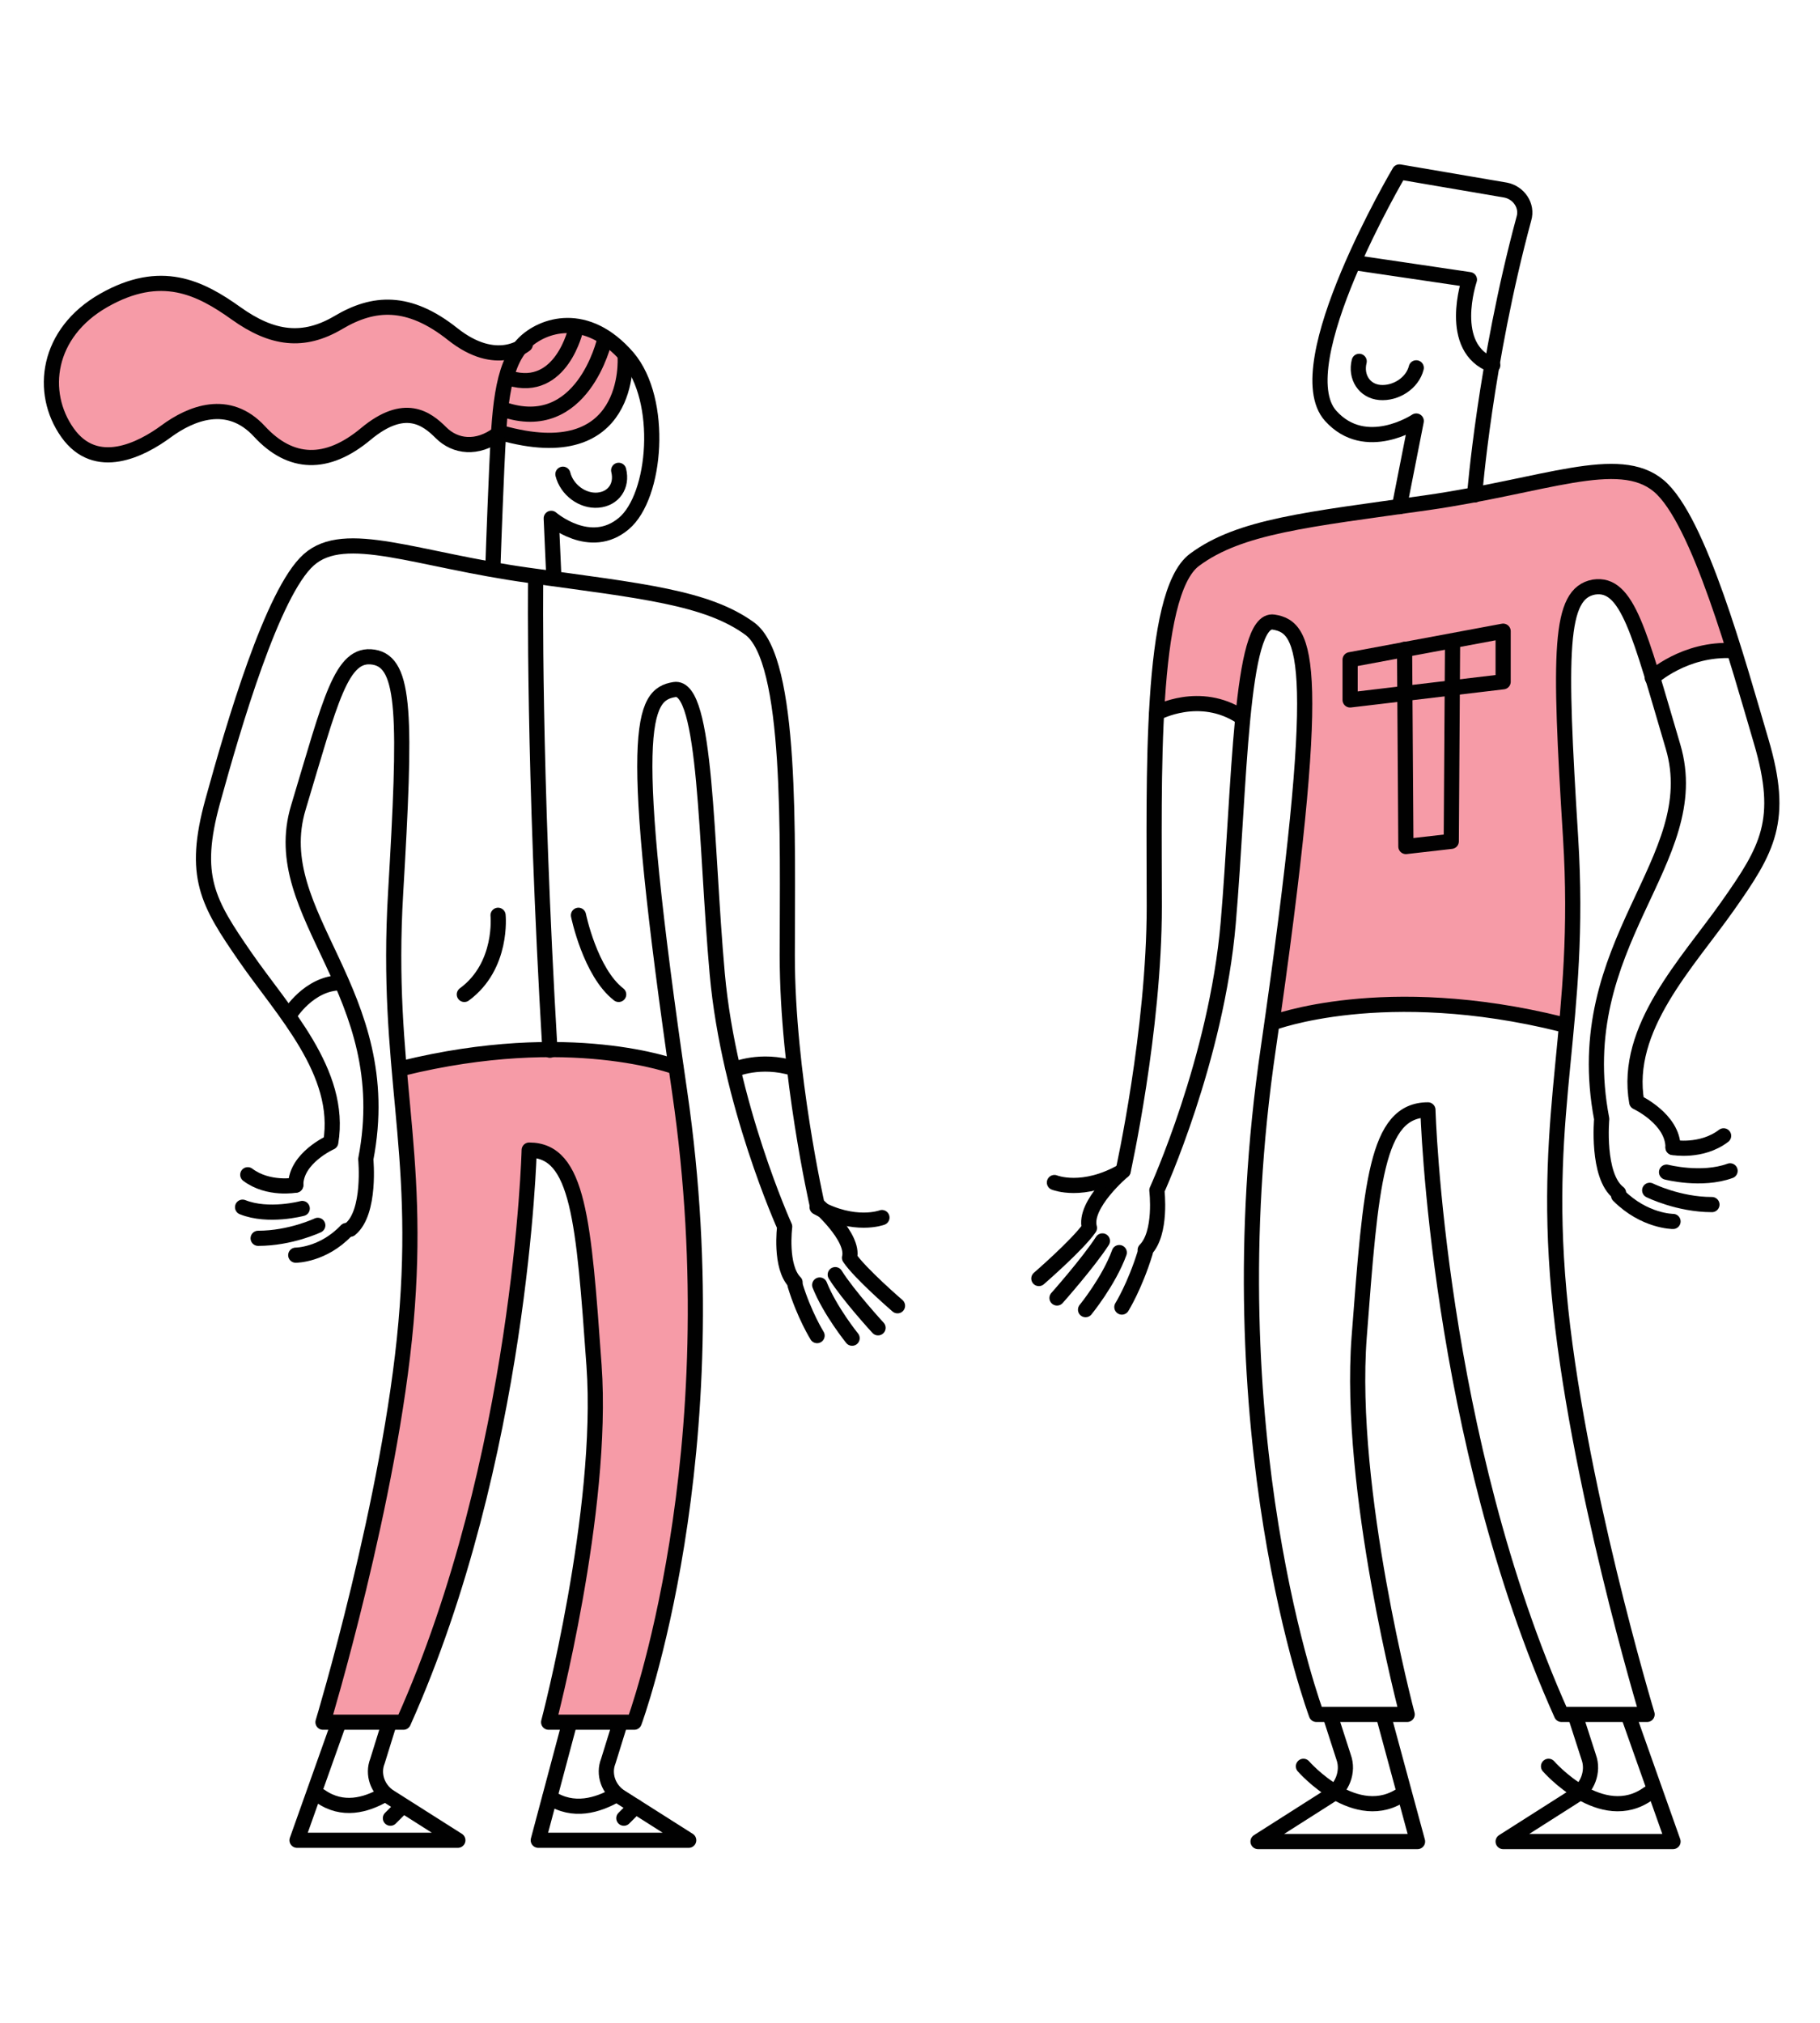<svg width="180" height="200" viewBox="0 0 180 200" fill="none" xmlns="http://www.w3.org/2000/svg">
<path opacity="0.5" d="M114.416 70.486C114.416 70.486 119.034 68.947 121.727 70.23L123.01 69.973C123.01 69.973 123.01 62.662 125.832 61.508C125.832 61.508 129.166 60.482 128.91 72.538C128.653 84.595 125.96 100.243 125.96 100.243L126.986 101.013C126.986 101.013 139.684 97.037 153.152 101.141L154.819 100.243C154.819 100.243 155.717 90.367 155.076 82.928C154.434 75.489 154.178 64.329 154.562 61.636C154.947 58.942 157.641 55.992 160.206 59.84C162.771 63.688 162.771 65.869 162.771 65.869L164.439 66.51C164.439 66.51 167.26 64.329 170.467 64.458L171.365 63.303C171.365 63.303 168.671 55.864 166.619 51.503C164.567 47.014 161.104 45.988 155.845 47.014C150.586 48.04 138.145 49.964 130.449 51.247C122.753 52.529 116.212 54.068 115.571 60.738C114.929 67.408 114.416 70.486 114.416 70.486Z" fill="#EF3850"/>
<path opacity="0.5" d="M61.829 34.572C61.829 34.572 62.598 45.988 49.387 42.525C49.387 42.525 45.924 44.577 42.846 42.011C39.767 39.446 36.176 42.653 36.176 42.653C36.176 42.653 31.174 48.04 25.659 42.525C20.143 37.009 15.526 43.551 15.526 43.551C15.526 43.551 7.958 47.912 5.65 41.498C3.341 35.085 7.702 31.622 10.652 29.698C13.602 27.774 17.578 27.261 22.452 30.596C27.326 33.931 31.302 33.418 33.739 31.622C36.176 29.826 39.767 30.083 43.102 32.007C46.437 33.931 48.746 35.727 51.696 33.803C54.646 31.879 57.34 30.596 61.829 34.572Z" fill="#EF3850"/>
<path opacity="0.5" d="M39.767 105.63C39.767 105.63 57.211 101.654 66.703 105.63C66.703 105.63 69.524 123.587 68.37 138.723C67.216 153.858 62.727 170.147 62.727 170.147H54.261C54.261 170.147 60.418 146.034 58.237 129.231C56.057 112.428 55.416 115.25 52.594 114.096C52.594 114.096 50.285 133.72 48.105 144.366C45.924 155.012 39.639 170.147 39.639 170.147H31.815C31.815 170.147 38.613 147.701 39.639 134.746C40.922 121.92 39.767 105.63 39.767 105.63Z" fill="#EF3850"/>
<path d="M113.262 123.588C114.929 121.92 114.416 117.687 114.416 117.687C114.416 117.687 120.316 104.733 121.471 91.265C122.625 77.797 122.625 60.995 125.96 61.508C129.295 62.021 130.962 65.484 125.447 103.578C119.803 141.801 130.193 169.506 130.193 169.506H139.171C139.171 169.506 133.271 147.316 134.425 132.181C135.58 117.046 136.093 109.735 141.223 109.735C141.223 109.735 142.121 142.058 154.434 169.506H162.9C162.9 169.506 155.845 146.162 154.178 127.692C152.51 109.222 156.486 101.27 155.332 82.799C154.178 64.329 154.178 58.686 157.641 58.044C160.976 57.531 162.13 62.534 165.465 73.821C168.8 85.108 155.076 93.189 158.41 110.633C158.41 110.633 157.897 116.276 160.078 117.944" stroke="#010101" stroke-width="1.5" stroke-miterlimit="10" stroke-linecap="round" stroke-linejoin="round"/>
<path d="M136.862 169.763L140.197 182.076H124.421L131.475 177.587C132.758 176.817 133.399 175.15 132.886 173.739L131.603 169.763" stroke="#010101" stroke-width="1.5" stroke-miterlimit="10" stroke-linecap="round" stroke-linejoin="round"/>
<path d="M125.832 101.141C125.832 101.141 136.862 96.909 154.434 101.27" stroke="#010101" stroke-width="1.5" stroke-miterlimit="10" stroke-linecap="round" stroke-linejoin="round"/>
<path d="M163.413 67.023C163.413 67.023 166.619 64.073 171.365 64.329" stroke="#010101" stroke-width="1.5" stroke-miterlimit="10" stroke-linecap="round" stroke-linejoin="round"/>
<path d="M114.416 70.486C114.416 70.486 118.649 68.177 122.753 70.871" stroke="#010101" stroke-width="1.5" stroke-miterlimit="10" stroke-linecap="round" stroke-linejoin="round"/>
<path d="M133.527 65.227V69.204L148.662 67.408V62.406L133.527 65.227Z" stroke="#010101" stroke-width="1.5" stroke-miterlimit="10" stroke-linecap="round" stroke-linejoin="round"/>
<path d="M138.914 64.201L139.043 83.697L143.532 83.184L143.66 63.56" stroke="#010101" stroke-width="1.5" stroke-miterlimit="10" stroke-linecap="round" stroke-linejoin="round"/>
<path d="M110.953 129.231C110.953 129.231 112.236 127.179 113.262 123.844" stroke="#010101" stroke-width="1.5" stroke-miterlimit="10" stroke-linecap="round" stroke-linejoin="round"/>
<path d="M107.362 129.488C107.362 129.488 109.671 126.666 110.697 123.844" stroke="#010101" stroke-width="1.5" stroke-miterlimit="10" stroke-linecap="round" stroke-linejoin="round"/>
<path d="M104.54 128.333C104.54 128.333 107.618 124.87 109.029 122.69" stroke="#010101" stroke-width="1.5" stroke-miterlimit="10" stroke-linecap="round" stroke-linejoin="round"/>
<path d="M165.465 120.766C165.465 120.766 162.643 120.766 160.078 118.2" stroke="#010101" stroke-width="1.5" stroke-miterlimit="10" stroke-linecap="round" stroke-linejoin="round"/>
<path d="M163.156 117.688C163.156 117.688 165.978 119.098 169.313 119.098" stroke="#010101" stroke-width="1.5" stroke-miterlimit="10" stroke-linecap="round" stroke-linejoin="round"/>
<path d="M164.823 115.892C164.823 115.892 168.287 116.79 171.108 115.763" stroke="#010101" stroke-width="1.5" stroke-miterlimit="10" stroke-linecap="round" stroke-linejoin="round"/>
<path d="M165.465 113.455C165.465 113.455 168.287 113.968 170.467 112.3" stroke="#010101" stroke-width="1.5" stroke-miterlimit="10" stroke-linecap="round" stroke-linejoin="round"/>
<path d="M128.91 174.637C128.91 174.637 134.169 180.665 138.786 177.33" stroke="#010101" stroke-width="1.5" stroke-miterlimit="10" stroke-linecap="round" stroke-linejoin="round"/>
<path d="M161.104 169.763L165.465 182.076H148.662L155.717 177.587C156.999 176.817 157.641 175.15 157.128 173.739L155.845 169.763" stroke="#010101" stroke-width="1.5" stroke-miterlimit="10" stroke-linecap="round" stroke-linejoin="round"/>
<path d="M153.152 174.637C153.152 174.637 158.41 180.665 163.028 177.33" stroke="#010101" stroke-width="1.5" stroke-miterlimit="10" stroke-linecap="round" stroke-linejoin="round"/>
<path d="M165.465 113.455C165.465 110.633 161.873 108.965 161.873 108.965C160.591 101.654 166.876 95.241 170.852 89.598C174.828 83.954 176.495 81.132 174.187 73.308C171.878 65.484 168.03 51.375 164.054 48.04C160.078 44.705 152.767 48.04 141.095 49.707C129.295 51.375 122.625 52.016 118.136 55.351C113.647 58.686 114.16 77.284 114.16 89.598C114.16 101.911 111.081 115.763 111.081 115.763C111.081 115.763 107.105 119.098 107.747 121.407C106.592 123.075 102.744 126.409 102.744 126.409" stroke="#010101" stroke-width="1.5" stroke-miterlimit="10" stroke-linecap="round" stroke-linejoin="round"/>
<path d="M104.284 116.918C104.284 116.918 107.105 118.072 111.081 115.763" stroke="#010101" stroke-width="1.5" stroke-miterlimit="10" stroke-linecap="round" stroke-linejoin="round"/>
<path d="M145.841 48.938C145.841 48.938 146.867 35.855 150.715 21.617C151.099 20.335 150.202 19.052 148.919 18.796L138.401 17C138.401 17 127.114 36.111 131.603 41.114C135.067 44.962 140.069 41.627 140.069 41.627L138.401 50.092" stroke="#010101" stroke-width="1.5" stroke-miterlimit="10" stroke-linecap="round" stroke-linejoin="round"/>
<path d="M134.04 25.979L145.328 27.646C145.328 27.646 143.019 34.444 147.636 36.111" stroke="#010101" stroke-width="1.5" stroke-miterlimit="10" stroke-linecap="round" stroke-linejoin="round"/>
<path d="M140.069 36.368C139.684 37.907 138.017 38.933 136.477 38.805C134.938 38.677 134.04 37.266 134.425 35.727" stroke="#010101" stroke-width="1.5" stroke-miterlimit="10" stroke-linecap="round" stroke-linejoin="round"/>
<path d="M78.631 126.794C77.092 125.255 77.605 121.279 77.605 121.279C77.605 121.279 72.09 109.094 70.935 96.267C69.781 83.441 69.909 67.664 66.703 68.177C63.496 68.691 61.957 71.897 67.216 107.939C72.475 143.982 62.727 170.276 62.727 170.276H54.261C54.261 170.276 59.776 149.369 58.75 135.003C57.724 120.637 57.211 113.711 52.337 113.711C52.337 113.711 51.568 144.238 39.896 170.276H31.944C31.944 170.276 38.613 148.214 40.152 130.77C41.691 113.326 38.1 105.759 39.126 88.315C40.152 70.871 40.152 65.484 36.946 64.971C33.739 64.458 32.713 69.204 29.506 79.85C26.3 90.495 39.383 98.063 36.176 114.609C36.176 114.609 36.689 119.868 34.637 121.535" stroke="#010101" stroke-width="1.5" stroke-miterlimit="10" stroke-linecap="round" stroke-linejoin="round"/>
<path d="M56.313 170.404L53.235 181.948H68.114L61.444 177.715C60.161 176.946 59.648 175.406 60.161 174.124L61.316 170.404" stroke="#010101" stroke-width="1.5" stroke-miterlimit="10" stroke-linecap="round" stroke-linejoin="round"/>
<path d="M66.831 105.502C66.831 105.502 56.442 101.526 39.767 105.631" stroke="#010101" stroke-width="1.5" stroke-miterlimit="10" stroke-linecap="round" stroke-linejoin="round"/>
<path d="M80.811 132.053C80.811 132.053 79.529 130.001 78.631 127.051" stroke="#010101" stroke-width="1.5" stroke-miterlimit="10" stroke-linecap="round" stroke-linejoin="round"/>
<path d="M84.275 132.31C84.275 132.31 82.094 129.616 81.068 127.051" stroke="#010101" stroke-width="1.5" stroke-miterlimit="10" stroke-linecap="round" stroke-linejoin="round"/>
<path d="M86.84 131.283C86.84 131.283 83.89 128.077 82.607 126.025" stroke="#010101" stroke-width="1.5" stroke-miterlimit="10" stroke-linecap="round" stroke-linejoin="round"/>
<path d="M29.25 124.101C29.25 124.101 31.944 124.101 34.252 121.664" stroke="#010101" stroke-width="1.5" stroke-miterlimit="10" stroke-linecap="round" stroke-linejoin="round"/>
<path d="M31.43 121.151C31.43 121.151 28.737 122.433 25.53 122.433" stroke="#010101" stroke-width="1.5" stroke-miterlimit="10" stroke-linecap="round" stroke-linejoin="round"/>
<path d="M29.891 119.483C29.891 119.483 26.556 120.381 23.991 119.355" stroke="#010101" stroke-width="1.5" stroke-miterlimit="10" stroke-linecap="round" stroke-linejoin="round"/>
<path d="M29.25 117.174C29.25 117.174 26.556 117.687 24.504 116.148" stroke="#010101" stroke-width="1.5" stroke-miterlimit="10" stroke-linecap="round" stroke-linejoin="round"/>
<path d="M60.931 177.458C59.135 178.485 56.698 179.254 54.389 177.715" stroke="#010101" stroke-width="1.5" stroke-miterlimit="10" stroke-linecap="round" stroke-linejoin="round"/>
<path d="M33.483 170.404L29.378 181.948H45.283L38.613 177.715C37.331 176.946 36.818 175.406 37.331 174.124L38.485 170.404" stroke="#010101" stroke-width="1.5" stroke-miterlimit="10" stroke-linecap="round" stroke-linejoin="round"/>
<path d="M37.972 177.458C36.176 178.485 33.867 179.126 31.687 177.587" stroke="#010101" stroke-width="1.5" stroke-miterlimit="10" stroke-linecap="round" stroke-linejoin="round"/>
<path d="M29.25 117.174C29.25 114.481 32.713 112.942 32.713 112.942C33.867 106.015 27.967 99.987 24.248 94.6C20.528 89.213 18.989 86.647 21.041 79.208C23.093 71.769 26.941 58.558 30.533 55.351C34.124 52.144 41.178 55.351 52.337 56.89C63.496 58.429 69.909 59.071 74.142 62.149C78.374 65.227 77.862 82.799 77.862 94.472C77.862 106.144 80.811 119.098 80.811 119.098C80.811 119.098 84.531 122.305 84.018 124.357C85.044 125.896 88.764 129.103 88.764 129.103" stroke="#010101" stroke-width="1.5" stroke-miterlimit="10" stroke-linecap="round" stroke-linejoin="round"/>
<path d="M87.225 120.381C87.225 120.381 84.531 121.407 80.811 119.355" stroke="#010101" stroke-width="1.5" stroke-miterlimit="10" stroke-linecap="round" stroke-linejoin="round"/>
<path d="M54.774 57.019L54.518 51.247C54.518 51.247 58.366 54.581 61.7 51.76C64.907 49.066 65.677 39.575 62.085 35.342C57.981 30.596 53.62 32.135 51.824 33.931C49.516 36.24 49.387 40.986 49.131 46.244C48.874 52.145 48.746 56.121 48.746 56.121" stroke="#010101" stroke-width="1.5" stroke-miterlimit="10" stroke-linecap="round" stroke-linejoin="round"/>
<path d="M61.829 35.342C61.829 35.342 62.598 46.501 49.516 42.781" stroke="#010101" stroke-width="1.5" stroke-miterlimit="10" stroke-linecap="round" stroke-linejoin="round"/>
<path d="M51.953 34.059C51.953 34.059 49.131 36.496 44.77 33.033C40.409 29.57 36.946 29.826 33.483 31.878C30.02 33.931 26.941 33.546 23.35 30.981C19.759 28.415 15.911 26.491 10.267 29.698C4.624 32.905 3.854 38.805 6.676 42.781C9.498 46.757 13.987 44.448 16.424 42.653C18.861 40.857 22.58 39.318 25.659 42.653C28.737 45.988 32.328 46.116 36.176 42.909C40.024 39.703 42.205 41.37 43.615 42.781C45.026 44.192 47.207 44.448 49.259 42.909" stroke="#010101" stroke-width="1.5" stroke-miterlimit="10" stroke-linecap="round" stroke-linejoin="round"/>
<path d="M59.776 33.674C59.776 33.674 57.596 43.166 49.772 40.472" stroke="#010101" stroke-width="1.5" stroke-miterlimit="10" stroke-linecap="round" stroke-linejoin="round"/>
<path d="M56.955 32.52C56.955 32.52 55.544 38.933 50.413 37.394" stroke="#010101" stroke-width="1.5" stroke-miterlimit="10" stroke-linecap="round" stroke-linejoin="round"/>
<path d="M55.672 46.886C56.057 48.425 57.596 49.579 59.135 49.451C60.674 49.322 61.572 48.04 61.187 46.501" stroke="#010101" stroke-width="1.5" stroke-miterlimit="10" stroke-linecap="round" stroke-linejoin="round"/>
<path d="M28.609 100.372C28.609 100.372 30.533 97.165 33.739 97.165" stroke="#010101" stroke-width="1.5" stroke-miterlimit="10" stroke-linecap="round" stroke-linejoin="round"/>
<path d="M72.603 105.759C72.603 105.759 75.168 104.604 78.503 105.631" stroke="#010101" stroke-width="1.5" stroke-miterlimit="10" stroke-linecap="round" stroke-linejoin="round"/>
<path d="M52.979 57.403C52.979 57.403 52.722 75.617 54.389 103.835" stroke="#010101" stroke-width="1.5" stroke-miterlimit="10" stroke-linecap="round" stroke-linejoin="round"/>
<path d="M49.259 90.495C49.259 90.495 49.772 95.498 45.924 98.32" stroke="#010101" stroke-width="1.5" stroke-miterlimit="10" stroke-linecap="round" stroke-linejoin="round"/>
<path d="M57.211 90.495C57.211 90.495 58.366 96.139 61.187 98.32" stroke="#010101" stroke-width="1.5" stroke-miterlimit="10" stroke-linecap="round" stroke-linejoin="round"/>
<path d="M38.613 179.767L39.767 178.613" stroke="#010101" stroke-width="1.5" stroke-miterlimit="10" stroke-linecap="round" stroke-linejoin="round"/>
<path d="M61.7 179.767L62.855 178.613" stroke="#010101" stroke-width="1.5" stroke-miterlimit="10" stroke-linecap="round" stroke-linejoin="round"/>
</svg>
